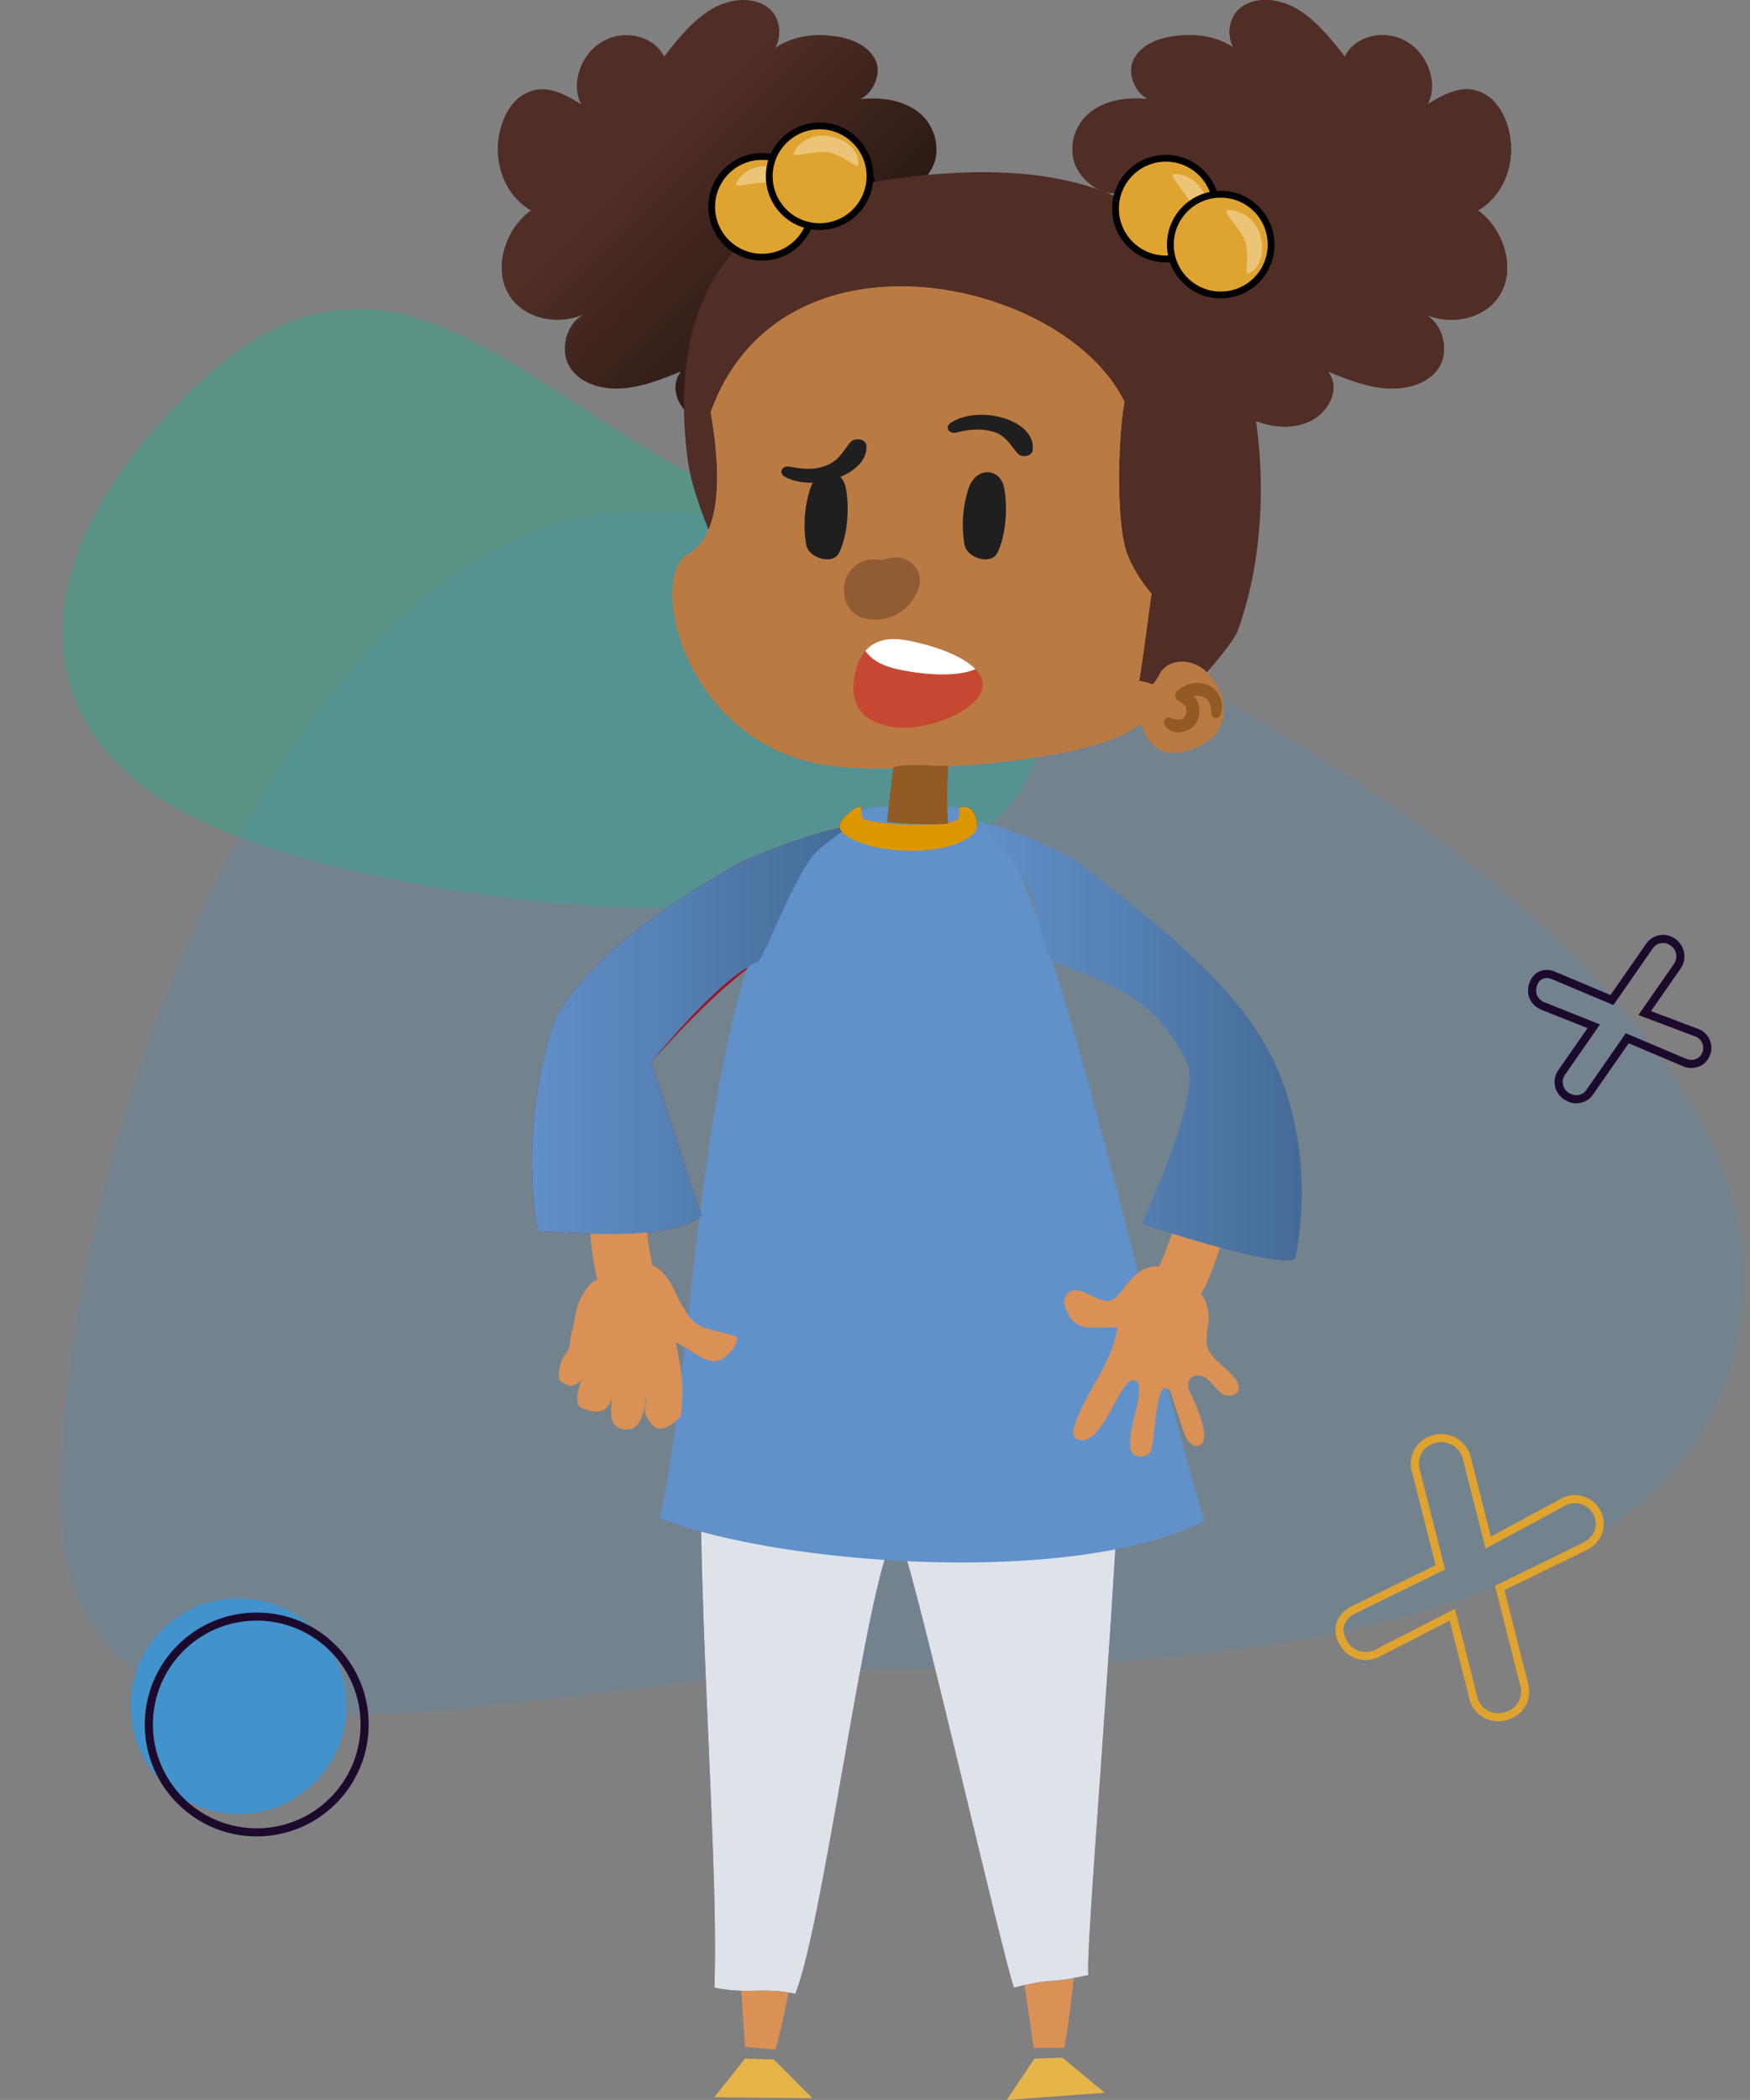 <svg xmlns="http://www.w3.org/2000/svg" xmlns:xlink="http://www.w3.org/1999/xlink" width="432.455" height="518.94" viewBox="0 0 432.455 518.94">
  <rect x="0" y="0" width="432.455" height="518.94" fill="#808080" stroke="none"/>
  <defs>
    <linearGradient id="linear-gradient" x1="4.503" y1="0.355" x2="4.964" y2="0.789" gradientUnits="objectBoundingBox">
      <stop offset="0" stop-color="#502e25"/>
      <stop offset="1" stop-color="#201310"/>
    </linearGradient>
    <linearGradient id="linear-gradient-2" x1="0.344" y1="0.355" x2="0.805" y2="0.789" xlink:href="#linear-gradient"/>
    <linearGradient id="linear-gradient-3" x1="2.057" y1="2.779" x2="3.039" y2="2.779" xlink:href="#linear-gradient"/>
    <clipPath id="clip-path">
      <path id="Caminho_665" data-name="Caminho 665" d="M184.83,219.583c-1.111,5.778-14.224,11.112-22.669,9.557s-10-6.89-8.89-12.668,4.445-10.223,12.89-8.668S185.941,213.582,184.83,219.583Z" transform="translate(-152.955 -207.49)"/>
    </clipPath>
    <linearGradient id="linear-gradient-7" x1="-0.001" y1="0.5" x2="0.998" y2="0.5" gradientUnits="objectBoundingBox">
      <stop offset="0" stop-color="#fff"/>
      <stop offset="0" stop-color="#6191c9"/>
      <stop offset="1" stop-color="#446a96"/>
    </linearGradient>
    <linearGradient id="linear-gradient-8" x1="0" y1="0.5" x2="0.999" y2="0.5" xlink:href="#linear-gradient-7"/>
  </defs>
  <g id="Grupo_551" data-name="Grupo 551" transform="translate(-27.984 -118.534)">
    <g id="Grupo_262" data-name="Grupo 262">
      <path id="Caminho_699" data-name="Caminho 699" d="M347.151,314.117c-27,57.471-77.288,23.457-132.73,23.457S121.86,359.83,121.86,304.392,246.3,211.83,301.744,211.83,374.15,256.646,347.151,314.117Z" transform="matrix(-0.921, -0.391, 0.391, -0.921, 276.367, 636.189)" fill="#00ba91" opacity="0.3"/>
      <path id="Caminho_482" data-name="Caminho 482" d="M546.66,317.626c0,87.026-126.2,97.265-213.223,97.265s-202.777,44.517-202.777-42.5S187.968,128.53,274.995,128.53,546.66,230.595,546.66,317.626Z" transform="translate(-87.66 116.246)" fill="#4292cc" opacity="0.2"/>
      <g id="tela1-1" transform="translate(86.778 70.504)">
        <path id="Caminho_649" data-name="Caminho 649" d="M233.331,56.914c-4.667.444-9.334,2.445-10.89,6.445-1.556,4.223,2.222,10.446,6.89,9.557C224,72.027,218.44,72.027,214,74.472a11.779,11.779,0,0,0-6.223,12.668c1.111,5.112,6.89,9.779,12,8.445-5.112,1.778-9.779,4.223-12.668,8.445s-4,10.223-1.333,15.113c2.667,5.112,9.112,8.223,14,6.223-3.334,3.778-6,9.334-3.556,14.224,2.222,4.445,7.556,6.89,12.446,6.89s9.112-2.222,13.335-4.223c4.223,8.89,16.224,13.779,24.447,9.779,4.445-2.222,7.556-8,4.223-12.224,4.889,2,10,4,15.113,4.223s10.446-1.556,12.668-5.778.444-10.89-4.445-12.89c7.112,3.556,16.224,1.333,19.558-5.112,3.334-6.223.667-15.557-5.778-20.224,7.334-4.223,10.223-14.224,6.667-22.669-1.111-2.667-3.111-5.334-5.778-6.445-4.667-2.222-9.334.444-13.335,2.889C298,68.916,295.56,61.359,290,58.248c-5.334-3.111-12.668-1.333-15.113,3.778-3.334-4.223-6.667-8.445-11.112-11.335s-10.446-3.778-14.446-.889-4,10,.667,12.668C246.888,57.8,239.331,56.025,233.331,56.914Z" transform="translate(-1.352 0)" fill="url(#linear-gradient)"/>
        <g id="Grupo_242" data-name="Grupo 242" transform="translate(176.639 424.065)">
          <path id="Caminho_650" data-name="Caminho 650" d="M210.628,427.732c0,38.226.444,98.9-5.334,130.014h-7.556c-6-41.338-13.113-86.9-20-130.014Z" transform="translate(-177.735 -427.732)" fill="#d99156"/>
          <path id="Caminho_651" data-name="Caminho 651" d="M198.09,561.7l-6.89,10.223,24.225-1.778-10.446-8.668Z" transform="translate(-177.865 -429.023)" fill="#e6b54a"/>
        </g>
        <g id="Grupo_243" data-name="Grupo 243" transform="translate(116.188 422.732)">
          <path id="Caminho_652" data-name="Caminho 652" d="M149.587,429.052c-3.111,38-8,98.677-16.224,129.125-2.445-.222-5.112-.445-7.556-.667-2.667-41.782-6-87.565-9.112-131.125Z" transform="translate(-116.695 -426.385)" fill="#d99156"/>
          <path id="Caminho_653" data-name="Caminho 653" d="M125.822,561.707l-7.556,9.557,24.225.222-9.557-9.557Z" transform="translate(-116.71 -427.692)" fill="#e6b54a"/>
        </g>
        <path id="Caminho_654" data-name="Caminho 654" d="M146.858,56.914c4.667.444,9.334,2.445,10.89,6.445s-2.222,10.446-6.89,9.557c5.334-.889,10.89-.889,15.335,1.556a11.779,11.779,0,0,1,6.223,12.668c-1.111,5.112-6.89,9.779-12,8.445,5.112,1.778,9.779,4.223,12.668,8.445s4,10.223,1.333,15.113c-2.667,5.112-9.112,8.223-14,6.223,3.334,3.778,6,9.334,3.556,14.224-2.222,4.445-7.556,6.89-12.446,6.89s-9.112-2.222-13.335-4.223c-4.223,8.89-16.224,13.779-24.447,9.779-4.445-2.222-7.556-8-4.223-12.224-4.889,2-10,4-15.113,4.223s-10.446-1.556-12.668-5.778-.444-10.89,4.445-12.89c-7.112,3.556-16.224,1.333-19.558-5.112-3.334-6.223-.667-15.557,5.778-20.224-7.334-4.223-10.223-14.224-6.667-22.669,1.111-2.667,3.111-5.334,5.778-6.445,4.667-2.222,9.334.444,13.335,2.889-2.667-4.889-.222-12.446,5.334-15.557,5.334-3.111,12.668-1.333,15.113,3.778,3.334-4.223,6.667-8.445,11.112-11.335s10.446-3.778,14.446-.889,4,10-.667,12.668C133.523,57.8,140.858,56.025,146.858,56.914Z" transform="translate(0 0)" fill="url(#linear-gradient-2)"/>
        <circle id="Elipse_338" data-name="Elipse 338" cx="11.335" cy="11.335" r="11.335" transform="translate(121.078 89.585)" fill="#6eaa6f" stroke="#000" stroke-miterlimit="10" stroke-width="1.122"/>
        <circle id="Elipse_339" data-name="Elipse 339" cx="11.335" cy="11.335" r="11.335" transform="translate(134.412 84.028)" fill="#6eaa6f" stroke="#000" stroke-miterlimit="10" stroke-width="1.122"/>
        <path id="Caminho_655" data-name="Caminho 655" d="M131.872,92.9c.667.444-1.778,1.333-4.223,4-1.778,2-2.667,7.334-3.334,6.89s-2.222-4.445,1.111-8.445C128.316,92.015,130.983,92.46,131.872,92.9Z" transform="translate(-0.571 -0.43)" fill="#ede39f"/>
        <path id="Caminho_656" data-name="Caminho 656" d="M150.89,86.612c.667.889-2.889,1.111-7.112,3.778-2.889,2-6.223,8.668-6.89,7.779S135.555,91.5,141.555,87.5C146.667,84.168,150.223,85.723,150.89,86.612Z" transform="translate(-0.698 -0.361)" fill="#ede39f"/>
        <path id="Caminho_657" data-name="Caminho 657" d="M125.749,200.9c-4.223-11.779-12.668-26.892-14.224-39.338-5.112-40.893,12.668-62.9,46.45-68.23,25.114-4,57.562-5.112,75.786,15.557,20.669,23.114,24.225,66.9,13.779,95.344-1.111,3.334-10.668,14-13.335,16.446s-7.556-1.333-10.668-2.889Z" transform="translate(-0.448 -0.415)" fill="url(#linear-gradient-3)"/>
        <path id="Caminho_658" data-name="Caminho 658" d="M233.331,56.914c-4.667.444-9.334,2.445-10.89,6.445-1.556,4.223,2.222,10.446,6.89,9.557C224,72.027,218.44,72.027,214,74.472a11.779,11.779,0,0,0-6.223,12.668c1.111,5.112,6.89,9.779,12,8.445-5.112,1.778-9.779,4.223-12.668,8.445s-4,10.223-1.333,15.113c2.667,5.112,9.112,8.223,14,6.223-3.334,3.778-6,9.334-3.556,14.224,2.222,4.445,7.556,6.89,12.446,6.89s9.112-2.222,13.335-4.223c4.223,8.89,16.224,13.779,24.447,9.779,4.445-2.222,7.556-8,4.223-12.224,4.889,2,10,4,15.113,4.223s10.446-1.556,12.668-5.778.444-10.89-4.445-12.89c7.112,3.556,16.224,1.333,19.558-5.112,3.334-6.223.667-15.557-5.778-20.224,7.334-4.223,10.223-14.224,6.667-22.669-1.111-2.667-3.111-5.334-5.778-6.445-4.667-2.222-9.334.444-13.335,2.889C298,68.916,295.56,61.359,290,58.248c-5.334-3.111-12.668-1.333-15.113,3.778-3.334-4.223-6.667-8.445-11.112-11.335s-10.446-3.778-14.446-.889-4,10,.667,12.668C246.888,57.8,239.331,56.025,233.331,56.914Z" transform="translate(-1.352 0)" fill="url(#linear-gradient)"/>
        <path id="Caminho_659" data-name="Caminho 659" d="M239.733,214.733c-3.111-3.111-8.89-3.556-11.335.222-.222.445-1.556,2.889-2,2.889a18.514,18.514,0,0,0-3.334-.889c.222,0,1.556-10,3.111-21.558a34.1,34.1,0,0,1-6-9.779c-2.889-7.779-2.222-29.337-.667-37.56-14.668-30.448-84.676-46.005-102.233,2.445-.222.444,6.223,28.448-5.556,35.115-10.446,5.778-.667,48.45,36.226,52.45,17.78,2,64.007-1.111,74.675-10,.445-.444,1.111-.222,1.333.444a10.322,10.322,0,0,0,2.889,4.445l.667.667c4.445,2.889,13.779-.444,15.779-5.778C245.29,223.178,242.845,217.844,239.733,214.733Z" transform="translate(-0.421 -0.69)" fill="#ba7b43"/>
        <path id="Caminho_660" data-name="Caminho 660" d="M181.761,169.62a29.156,29.156,0,0,0-1.111,14c.444,3.556,6.89,5.334,8.223,2,2.222-4.667,2.445-11.779,1.556-16C189.539,164.953,183.761,164.286,181.761,169.62Z" transform="translate(-1.121 -1.138)" fill="#201f20"/>
        <path id="Caminho_661" data-name="Caminho 661" d="M142.264,169.62a29.157,29.157,0,0,0-1.111,14c.445,3.556,6.89,5.334,8.223,2,2.222-4.667,2.445-11.779,1.556-16C150.042,164.953,144.264,164.286,142.264,169.62Z" transform="translate(-0.739 -1.138)" fill="#201f20"/>
        <path id="Caminho_662" data-name="Caminho 662" d="M242.251,219.466c-2.889-1.778-6-1.111-8.445.889a1.589,1.589,0,0,0,.444,2.667c1.333.667,2.222,1.778,1.556,3.334-.667,1.778-2.667,1.111-4,.667a1.1,1.1,0,0,0-1.333,1.333c1.111,3.334,6,2.667,7.779.222a5.678,5.678,0,0,0-.444-6.89,3.857,3.857,0,0,1,3.111.667c1.111.889,1.111,2.667,1.333,4a1.089,1.089,0,0,0,2,.222C245.585,224.133,244.474,221.022,242.251,219.466Z" transform="translate(-1.605 -1.645)" fill="#915b23"/>
        <path id="VENTA_1_" d="M169.028,194.939a5.846,5.846,0,0,0-6.223-7.779,12.819,12.819,0,0,0-3.111.667h0c.667-.222.444-.222,0,0a7.319,7.319,0,0,0-8.668,4.667c-1.333,3.556.444,8.668,4.223,9.557C161.027,203.606,166.583,200.939,169.028,194.939Z" transform="translate(-0.834 -1.343)" fill="#774928" opacity="0.6"/>
        <g id="Grupo_245" data-name="Grupo 245" transform="translate(152.098 205.95)">
          <path id="Caminho_663" data-name="Caminho 663" d="M184.83,219.583c-1.111,5.778-14.224,11.112-22.669,9.557s-10-6.89-8.89-12.668,4.445-10.223,12.89-8.668S185.941,213.582,184.83,219.583Z" transform="translate(-152.955 -207.49)" fill="#c64832"/>
          <g id="Grupo_244" data-name="Grupo 244" clip-path="url(#clip-path)">
            <path id="Caminho_664" data-name="Caminho 664" d="M186.622,210.989c1.333-6.223-9.112-16.446-18-18.446s-12.446,2.667-13.779,8.668,0,11.557,8.89,13.557S185.289,217.211,186.622,210.989Z" transform="translate(-152.969 -207.341)" fill="#fff"/>
          </g>
        </g>
        <g id="ROUPA_1_" transform="translate(114.366 248.046)">
          <path id="Caminho_666" data-name="Caminho 666" d="M217.8,358.837c6.667,12.224-8.445,173.352-7.112,180.242-10.89,2.445-7.334.445-18.446,3.111-3.334-10-23.558-98.677-27.559-109.123l-3.556-.222c-.667,0,0,1.111-.222,1.778-6.667,19.335-16,92.232-22.669,109.123-8.223-1.778-11.779.222-20-1.556,1.333-36.671-6.667-120.9-1.778-157.35Z" transform="translate(-114.855 -251.047)" fill="#58167d"/>
          <g id="FRENTE_1_" transform="translate(34.715)">
            <path id="Caminho_667" data-name="Caminho 667" d="M149.908,255.581c.444-.889.667-1.778,1.111-2.667C150.575,253.8,150.353,254.692,149.908,255.581Z" transform="translate(-149.908 -250.025)" fill="#e6b54a"/>
            <path id="Caminho_668" data-name="Caminho 668" d="M151.255,252.441c.444-.889.667-1.556,1.111-2.445A21.65,21.65,0,0,0,151.255,252.441Z" transform="translate(-149.921 -249.996)" fill="#e6b54a"/>
            <path id="Caminho_669" data-name="Caminho 669" d="M152.377,250Z" transform="translate(-149.932 -249.996)" fill="#e6b54a"/>
            <path id="Caminho_670" data-name="Caminho 670" d="M151.03,252.91c0-.222.222-.222.222-.444A.776.776,0,0,1,151.03,252.91Z" transform="translate(-149.919 -250.02)" fill="#e6b54a"/>
          </g>
        </g>
        <g id="ESQUERDA_4_" transform="translate(79.342 322.61)">
          <g id="Grupo_248" data-name="Grupo 248">
            <g id="Grupo_247" data-name="Grupo 247">
              <path id="Caminho_671" data-name="Caminho 671" d="M101.071,328.287a120.929,120.929,0,0,0-.667,12.668,129.064,129.064,0,0,0,1.111,16c.667,5.778,2.667,11.335,1.556,17.113-.889,4.889-7.334,5.778-10,2-6.223-8.668-6-24-6.223-34.448-.222-4.667,0-9.334,0-14C90.847,324.732,98.182,324.065,101.071,328.287Z" transform="translate(-79.56 -325.287)" fill="#d99156"/>
              <g id="Grupo_246" data-name="Grupo 246" transform="translate(0 37.636)">
                <path id="Caminho_672" data-name="Caminho 672" d="M109.668,400.662c0,.667-4.445,4.889-6.667,2.889-3.778-3.778-1.556-4.889-2-8.223-.222,3.111-.889,10-5.778,8.89-4.223-.889-2.445-6.223-2.667-8-.222-1.111,1.111-2.889.222-1.778,0,0,.222,8.223-7.779,4.445-2.445-1.111.444-7.779.444-7.779s0,1.111-1.778,2-1.778.222-3.334-.444c-1.778-.667-.222-5.334,0-5.778,2.667-3.778,1.333-2.445,2.445-7.112.889-3.334.889-6,2.667-8.89,1.556-2.445,2.445-3.556,4.889-3.778a10.65,10.65,0,0,0,5.778-2c1.778-1.556,3.111-2.222,5.556-1.556,2.222.444,3.778,2.222,5.112,4.223s2.222,4.667,3.556,6.667c1.556,2.667,3.111,4.223,6.223,5.112,1.778.444,3.556.889,5.112,1.333,1.778.444,2.222.444,1.556,2.222a7.982,7.982,0,0,1-1.556,2.222c-4,4.667-7.334.667-13.335-2.667C110.113,392.439,110.335,392.217,109.668,400.662Z" transform="translate(-79.49 -363.29)" fill="#d99156"/>
              </g>
            </g>
          </g>
        </g>
        <g id="ESQUERDA_1_" transform="translate(204.17 330.506)">
          <g id="Grupo_251" data-name="Grupo 251">
            <g id="Grupo_250" data-name="Grupo 250">
              <path id="Caminho_673" data-name="Caminho 673" d="M237.761,334.587a61.512,61.512,0,0,1-2.222,11.112,138.1,138.1,0,0,1-4.445,13.557c-1.778,4.889-4.667,9.334-5.334,14.446-.444,4.445,5.112,6.667,8.223,4,7.334-6,10.446-19.558,13.113-28.225,1.111-4,2.222-8,3.111-12C247.54,333.921,241.095,331.7,237.761,334.587Z" transform="translate(-205.729 -333.26)" fill="#d99156"/>
              <g id="Grupo_249" data-name="Grupo 249" transform="translate(0 30.442)">
                <path id="Caminho_674" data-name="Caminho 674" d="M208.007,403.781a5.523,5.523,0,0,0-.222,1.778,2.312,2.312,0,0,0,2.889,1.334,5.288,5.288,0,0,0,2.889-2c3.778-4,6.667-13.779,9.557-12.668,2,.889.222,6.89-.667,10.89a21.919,21.919,0,0,0-.667,5.334c0,3.111,4.667,3.556,5.334.667.889-4,.889-10.446,2.445-14.224a1.2,1.2,0,0,1,2.222,0l3.556,10.668c.667,1.556,2,3.334,3.556,2.667,1.333-.444,1.333-2.445,1.111-3.778a36.168,36.168,0,0,0-2.889-8.223c-.667-1.333-1.556-3.111-.445-4.445s3.334-.889,4.445.222c1.333,1.111,2.222,2.667,3.556,3.556,1.556.889,4,.222,4-1.556a4.12,4.12,0,0,0-.445-1.556c-2.222-3.556-7.556-5.778-7.556-10,0-3.111,1.111-5.334.222-8.223-.667-2.445-1.334-3.556-3.334-4.445a9.66,9.66,0,0,1-4.667-3.111c-1.333-1.778-2.222-2.667-4.445-2.667a8.378,8.378,0,0,0-5.556,2.445c-1.556,1.333-2.889,3.556-4.445,5.112-2,2-4,.667-6.445-.444-1.333-.667-2.667-1.333-4-1.111-1.556,0-2.667,1.778-2.445,3.334a6.655,6.655,0,0,0,.889,2.222c2.222,4.889,6.445,3.334,12.224,3.556C217.564,388,210.23,395.78,208.007,403.781Z" transform="translate(-205.534 -363.999)" fill="#d99156"/>
              </g>
            </g>
          </g>
        </g>
        <path id="DIREITO_3_" d="M149.83,255.153c2.889-2.667-21.113,5.112-28,9.334-15.113,9.112-32.67,19.78-43.116,36.671-7.334,20.891-6.667,42.671-4.445,53.117,4.445,0,32.67,3.111,40.449-3.778-3.334-9.779-12.446-38-12.446-38s19.113-22,29.114-26.225c2.222-2.889,5.112-16.891,10.668-24.447C143.829,259.375,147.607,256.931,149.83,255.153Z" transform="translate(-0.082 -1.995)" fill="#a01127"/>
        <path id="GOLA_1_" d="M183.463,253.99c0,3.111-6.667,6.223-16.224,6.223s-17.78-3.111-17.78-6.223c0-1.111,3.334-4.667,5.112-4.667.889,0-.444,2.889,1.556,3.334a56.553,56.553,0,0,0,11.557,1.111c3.778,0,7.556,0,10.223-.889,2.222-.889.667-3.111,1.333-3.334C182.8,248.434,183.463,252.435,183.463,253.99Z" transform="translate(-0.823 -1.944)" fill="#001d7e"/>
        <path id="PESCOÇO_1_" d="M176.466,239c-1.778.444-9.779-.667-13.557.444-.889,8.223-.667,5.334-1.556,13.557a97.929,97.929,0,0,0,15.113.444A91.988,91.988,0,0,1,176.466,239Z" transform="translate(-0.938 -1.843)" fill="#915b23"/>
        <path id="BOCA_1_" d="M177.279,153.48c-1.556.889-.667,2.889,1.333,2.445,3.556-.889,6.445-1.111,9.779,0,2.667,1.111,3.778,3.334,5.334,5.112,1.111,1.333,3.778.667,3.778-.889C198.17,152.591,184.168,149.035,177.279,153.48Z" transform="translate(-1.084 -0.999)" fill="#201f20"/>
        <path id="BOCA_4_" d="M135.762,166.873c-1.556-.889-.667-2.889,1.333-2.445,3.556.667,6.667.889,9.779-.667,2.667-1.333,3.556-3.556,5.112-5.334,1.111-1.333,3.778-.889,4,.667C156.654,166.429,142.874,170.874,135.762,166.873Z" transform="translate(-0.683 -1.058)" fill="#201f20"/>
        <path id="Caminho_675" data-name="Caminho 675" d="M146.858,56.914c4.667.444,9.334,2.445,10.89,6.445s-2.222,10.446-6.89,9.557c5.334-.889,10.89-.889,15.335,1.556a11.779,11.779,0,0,1,6.223,12.668c-1.111,5.112-6.89,9.779-12,8.445,5.112,1.778,9.779,4.223,12.668,8.445s4,10.223,1.333,15.113c-2.667,5.112-9.112,8.223-14,6.223,3.334,3.778,6,9.334,3.556,14.224-2.222,4.445-7.556,6.89-12.446,6.89s-9.112-2.222-13.335-4.223c-4.223,8.89-16.224,13.779-24.447,9.779-4.445-2.222-7.556-8-4.223-12.224-4.889,2-10,4-15.113,4.223s-10.446-1.556-12.668-5.778-.444-10.89,4.445-12.89c-7.112,3.556-16.224,1.333-19.558-5.112-3.334-6.223-.667-15.557,5.778-20.224-7.334-4.223-10.223-14.224-6.667-22.669,1.111-2.667,3.111-5.334,5.778-6.445,4.667-2.222,9.334.444,13.335,2.889-2.667-4.889-.222-12.446,5.334-15.557,5.334-3.111,12.668-1.333,15.113,3.778,3.334-4.223,6.667-8.445,11.112-11.335s10.446-3.778,14.446-.889,4,10-.667,12.668C133.523,57.8,140.858,56.025,146.858,56.914Z" transform="translate(0 0)" fill="url(#linear-gradient-2)"/>
        <circle id="Elipse_340" data-name="Elipse 340" cx="12.446" cy="12.446" r="12.446" transform="translate(117.077 86.695)" fill="#dfa330" stroke="#000" stroke-miterlimit="10" stroke-width="1.683"/>
        <path id="Caminho_676" data-name="Caminho 676" d="M139.653,96.652c-.222,1.333-2.445-1.556-6.667-2.889-3.111-.889-9.779,1.333-9.334.222.222-1.333,3.778-6,10.223-4C138.987,91.541,139.876,95.541,139.653,96.652Z" transform="translate(-0.574 -0.4)" fill="#ebc477"/>
        <circle id="Elipse_341" data-name="Elipse 341" cx="12.446" cy="12.446" r="12.446" transform="translate(131.301 79.139)" fill="#dfa330" stroke="#000" stroke-miterlimit="10" stroke-width="1.683"/>
        <path id="Caminho_677" data-name="Caminho 677" d="M154.016,89.022c-.222,1.333-2.445-1.556-6.667-2.889-3.111-.889-9.779,1.333-9.334.222.222-1.333,3.778-6,10.223-4C153.349,83.688,154.238,87.689,154.016,89.022Z" transform="translate(-0.712 -0.327)" fill="#ebc477"/>
        <circle id="Elipse_342" data-name="Elipse 342" cx="12.446" cy="12.446" r="12.446" transform="translate(216.866 87.14)" fill="#dfa330" stroke="#000" stroke-miterlimit="10" stroke-width="1.683"/>
        <path id="Caminho_678" data-name="Caminho 678" d="M238.049,107.117c-1.334.445.222-2.889-.667-7.334-.667-3.111-5.778-7.779-4.667-8.223,1.333-.444,7.112.667,8.445,7.112C242.272,104.006,239.16,106.673,238.049,107.117Z" transform="translate(-1.625 -0.42)" fill="#ebc477"/>
        <circle id="Elipse_343" data-name="Elipse 343" cx="12.446" cy="12.446" r="12.446" transform="translate(230.423 96.03)" fill="#dfa330" stroke="#000" stroke-miterlimit="10" stroke-width="1.683"/>
        <path id="Caminho_679" data-name="Caminho 679" d="M251.514,116.094c-1.333.445.222-2.889-.667-7.334-.667-3.111-5.778-7.779-4.667-8.223,1.333-.444,7.112.667,8.445,7.112C255.736,112.982,252.847,115.649,251.514,116.094Z" transform="translate(-1.755 -0.506)" fill="#ebc477"/>
        <path id="Caminho_680" data-name="Caminho 680" d="M125.749,200.9c-4.223-11.779-12.668-26.892-14.224-39.338-5.112-40.893,12.668-62.9,46.45-68.23,25.114-4,57.562-5.112,75.786,15.557,20.669,23.114,24.225,66.9,13.779,95.344-1.111,3.334-10.668,14-13.335,16.446s-7.556-1.333-10.668-2.889Z" transform="translate(-0.448 -0.415)" fill="url(#linear-gradient-3)"/>
        <path id="Caminho_681" data-name="Caminho 681" d="M239.733,214.733c-3.111-3.111-8.89-3.556-11.335.222-.222.445-1.556,2.889-2,2.889a18.514,18.514,0,0,0-3.334-.889c.222,0,1.556-10,3.111-21.558a34.1,34.1,0,0,1-6-9.779c-2.889-7.779-2.222-29.337-.667-37.56-14.668-30.448-84.676-46.005-102.233,2.445-.222.444,6.223,28.448-5.556,35.115-10.446,5.778-.667,48.45,36.226,52.45,17.78,2,64.007-1.111,74.675-10,.445-.444,1.111-.222,1.333.444a10.322,10.322,0,0,0,2.889,4.445l.667.667c4.445,2.889,13.779-.444,15.779-5.778C245.29,223.178,242.845,217.844,239.733,214.733Z" transform="translate(-0.421 -0.69)" fill="#ba7b43"/>
        <path id="Caminho_682" data-name="Caminho 682" d="M181.761,169.62a29.156,29.156,0,0,0-1.111,14c.444,3.556,6.89,5.334,8.223,2,2.222-4.667,2.445-11.779,1.556-16C189.539,164.953,183.761,164.286,181.761,169.62Z" transform="translate(-1.121 -1.138)" fill="#201f20"/>
        <path id="Caminho_683" data-name="Caminho 683" d="M142.264,169.62a29.157,29.157,0,0,0-1.111,14c.445,3.556,6.89,5.334,8.223,2,2.222-4.667,2.445-11.779,1.556-16C150.042,164.953,144.264,164.286,142.264,169.62Z" transform="translate(-0.739 -1.138)" fill="#201f20"/>
        <path id="Caminho_684" data-name="Caminho 684" d="M242.251,219.466c-2.889-1.778-6-1.111-8.445.889a1.589,1.589,0,0,0,.444,2.667c1.333.667,2.222,1.778,1.556,3.334-.667,1.778-2.667,1.111-4,.667a1.1,1.1,0,0,0-1.333,1.333c1.111,3.334,6,2.667,7.779.222a5.678,5.678,0,0,0-.444-6.89,3.857,3.857,0,0,1,3.111.667c1.111.889,1.111,2.667,1.333,4a1.089,1.089,0,0,0,2,.222C245.585,224.133,244.474,221.022,242.251,219.466Z" transform="translate(-1.605 -1.645)" fill="#915b23"/>
        <path id="VENTA_3_" d="M169.028,194.939a5.846,5.846,0,0,0-6.223-7.779,12.819,12.819,0,0,0-3.111.667h0c.667-.222.444-.222,0,0a7.319,7.319,0,0,0-8.668,4.667c-1.333,3.556.444,8.668,4.223,9.557C161.027,203.606,166.583,200.939,169.028,194.939Z" transform="translate(-0.834 -1.343)" fill="#774928" opacity="0.6"/>
        <g id="Grupo_253" data-name="Grupo 253" transform="translate(152.098 205.95)">
          <path id="Caminho_685" data-name="Caminho 685" d="M184.83,219.583c-1.111,5.778-14.224,11.112-22.669,9.557s-10-6.89-8.89-12.668,4.445-10.223,12.89-8.668S185.941,213.582,184.83,219.583Z" transform="translate(-152.955 -207.49)" fill="#c64832"/>
          <g id="Grupo_252" data-name="Grupo 252" clip-path="url(#clip-path)">
            <path id="Caminho_686" data-name="Caminho 686" d="M186.622,210.989c1.333-6.223-9.112-16.446-18-18.446s-12.446,2.667-13.779,8.668,0,11.557,8.89,13.557S185.289,217.211,186.622,210.989Z" transform="translate(-152.969 -207.341)" fill="#fff"/>
          </g>
        </g>
        <g id="ROUPA_3_" transform="translate(104.187 247.262)">
          <path id="Caminho_688" data-name="Caminho 688" d="M217.8,358.837c6.667,12.224-8.445,173.352-7.112,180.242-10.89,2.445-7.334.445-18.446,3.111-3.334-10-23.558-98.677-27.559-109.123l-3.556-.222c-.667,0,0,1.111-.222,1.778-6.667,19.335-16,92.232-22.669,109.123-8.223-1.778-11.779.222-20-1.556,1.333-36.671-6.667-120.9-1.778-157.35Z" transform="translate(-104.676 -250.263)" fill="#dde3e8"/>
          <g id="FRENTE_3_">
            <path id="Caminho_689" data-name="Caminho 689" d="M149.908,255.581c.444-.889.667-1.778,1.111-2.667C150.575,253.8,150.353,254.692,149.908,255.581Z" transform="translate(-105.014 -249.24)" fill="#6191c9"/>
            <path id="Caminho_690" data-name="Caminho 690" d="M151.255,252.441c.444-.889.667-1.556,1.111-2.445A21.65,21.65,0,0,0,151.255,252.441Z" transform="translate(-105.027 -249.212)" fill="#6191c9"/>
            <path id="Caminho_691" data-name="Caminho 691" d="M152.377,250Z" transform="translate(-105.038 -249.212)" fill="#6191c9"/>
            <path id="Caminho_692" data-name="Caminho 692" d="M151.03,252.91c0-.222.222-.222.222-.444A.776.776,0,0,1,151.03,252.91Z" transform="translate(-105.025 -249.236)" fill="#6191c9"/>
            <path id="Caminho_693" data-name="Caminho 693" d="M151.026,253.323a7.425,7.425,0,0,1,6-3.778c8-.667,22.669-.222,22.891.222,0,.222.667,1.333.667,1.556a3.9,3.9,0,0,1,.889,1.111c0,.222,1.111.889,1.111,1.111.444.667,1.556.222,2.445.444,14.668,3.778,39.782,125.125,54.228,171.8-32.226,16.446-105.567,10.89-134.681-.667,9.779-39.338,9.112-156.239,44.672-169.574A3.767,3.767,0,0,0,151.026,253.323Z" transform="translate(-104.577 -249.204)" fill="#6191c9"/>
          </g>
        </g>
        <g id="ESQUERDA_6_" transform="translate(79.342 322.61)">
          <g id="Grupo_256" data-name="Grupo 256">
            <g id="Grupo_255" data-name="Grupo 255">
              <path id="Caminho_694" data-name="Caminho 694" d="M101.071,328.287a120.929,120.929,0,0,0-.667,12.668,129.064,129.064,0,0,0,1.111,16c.667,5.778,2.667,11.335,1.556,17.113-.889,4.889-7.334,5.778-10,2-6.223-8.668-6-24-6.223-34.448-.222-4.667,0-9.334,0-14C90.847,324.732,98.182,324.065,101.071,328.287Z" transform="translate(-79.56 -325.287)" fill="#d99156"/>
              <g id="Grupo_254" data-name="Grupo 254" transform="translate(0 37.636)">
                <path id="Caminho_695" data-name="Caminho 695" d="M109.668,400.662c0,.667-4.445,4.889-6.667,2.889-3.778-3.778-1.556-4.889-2-8.223-.222,3.111-.889,10-5.778,8.89-4.223-.889-2.445-6.223-2.667-8-.222-1.111,1.111-2.889.222-1.778,0,0,.222,8.223-7.779,4.445-2.445-1.111.444-7.779.444-7.779s0,1.111-1.778,2-1.778.222-3.334-.444c-1.778-.667-.222-5.334,0-5.778,2.667-3.778,1.333-2.445,2.445-7.112.889-3.334.889-6,2.667-8.89,1.556-2.445,2.445-3.556,4.889-3.778a10.65,10.65,0,0,0,5.778-2c1.778-1.556,3.111-2.222,5.556-1.556,2.222.444,3.778,2.222,5.112,4.223s2.222,4.667,3.556,6.667c1.556,2.667,3.111,4.223,6.223,5.112,1.778.444,3.556.889,5.112,1.333,1.778.444,2.222.444,1.556,2.222a7.982,7.982,0,0,1-1.556,2.222c-4,4.667-7.334.667-13.335-2.667C110.113,392.439,110.335,392.217,109.668,400.662Z" transform="translate(-79.49 -363.29)" fill="#d99156"/>
              </g>
            </g>
          </g>
        </g>
        <g id="ESQUERDA_5_" transform="translate(204.17 330.506)">
          <g id="Grupo_259" data-name="Grupo 259">
            <g id="Grupo_258" data-name="Grupo 258">
              <path id="Caminho_696" data-name="Caminho 696" d="M237.761,334.587a61.512,61.512,0,0,1-2.222,11.112,138.1,138.1,0,0,1-4.445,13.557c-1.778,4.889-4.667,9.334-5.334,14.446-.444,4.445,5.112,6.667,8.223,4,7.334-6,10.446-19.558,13.113-28.225,1.111-4,2.222-8,3.111-12C247.54,333.921,241.095,331.7,237.761,334.587Z" transform="translate(-205.729 -333.26)" fill="#d99156"/>
              <g id="Grupo_257" data-name="Grupo 257" transform="translate(0 30.442)">
                <path id="Caminho_697" data-name="Caminho 697" d="M208.007,403.781a5.523,5.523,0,0,0-.222,1.778,2.312,2.312,0,0,0,2.889,1.334,5.288,5.288,0,0,0,2.889-2c3.778-4,6.667-13.779,9.557-12.668,2,.889.222,6.89-.667,10.89a21.919,21.919,0,0,0-.667,5.334c0,3.111,4.667,3.556,5.334.667.889-4,.889-10.446,2.445-14.224a1.2,1.2,0,0,1,2.222,0l3.556,10.668c.667,1.556,2,3.334,3.556,2.667,1.333-.444,1.333-2.445,1.111-3.778a36.168,36.168,0,0,0-2.889-8.223c-.667-1.333-1.556-3.111-.445-4.445s3.334-.889,4.445.222c1.333,1.111,2.222,2.667,3.556,3.556,1.556.889,4,.222,4-1.556a4.12,4.12,0,0,0-.445-1.556c-2.222-3.556-7.556-5.778-7.556-10,0-3.111,1.111-5.334.222-8.223-.667-2.445-1.334-3.556-3.334-4.445a9.66,9.66,0,0,1-4.667-3.111c-1.333-1.778-2.222-2.667-4.445-2.667a8.378,8.378,0,0,0-5.556,2.445c-1.556,1.333-2.889,3.556-4.445,5.112-2,2-4,.667-6.445-.444-1.333-.667-2.667-1.333-4-1.111-1.556,0-2.667,1.778-2.445,3.334a6.655,6.655,0,0,0,.889,2.222c2.222,4.889,6.445,3.334,12.224,3.556C217.564,388,210.23,395.78,208.007,403.781Z" transform="translate(-205.534 -363.999)" fill="#d99156"/>
              </g>
            </g>
          </g>
        </g>
        <path id="DIREITO_7_" d="M183.57,253.138c4.223,0,20.224,6.223,25.558,10.223,13.779,10.89,34.448,26,44.894,43.116,12.446,20.447,10.668,44,8.445,54.45-2.445,3.334-38-8.445-38-8.445s15.335-32.67,11.112-40.227c-7.556-14-13.779-17.335-32-24.225-3.556-1.333-4.667-12.224-5.778-15.335C194.682,262.917,183.57,253.138,183.57,253.138Z" transform="translate(-1.152 -1.981)" fill="url(#linear-gradient-7)"/>
        <path id="DIREITO_6_" d="M149.83,255.153c2.889-2.667-21.113,5.112-28,9.334-15.113,9.112-32.67,19.78-43.116,36.671-7.334,20.891-6.667,42.671-4.445,53.117,4.445,0,32.67,3.111,40.449-3.778-3.334-9.779-12.446-38-12.446-38s16.446-20.669,26.447-24.892c2.222-2.889,7.779-18.446,13.335-26C143.829,259.375,147.607,256.931,149.83,255.153Z" transform="translate(-0.082 -1.995)" fill="url(#linear-gradient-8)"/>
        <path id="GOLA_4_" d="M183.463,253.99c0,3.111-6.667,6.223-16.224,6.223s-17.78-3.111-17.78-6.223c0-1.111,3.334-4.667,5.112-4.667.889,0-.444,2.889,1.556,3.334a56.553,56.553,0,0,0,11.557,1.111c3.778,0,7.556,0,10.223-.889,2.222-.889.667-3.111,1.333-3.334C182.8,248.434,183.463,252.435,183.463,253.99Z" transform="translate(-0.823 -1.944)" fill="#db9600"/>
        <path id="PESCOÇO_3_" d="M176.466,239c-1.778.444-9.779-.667-13.557.444-.889,8.223-.667,5.334-1.556,13.557a97.929,97.929,0,0,0,15.113.444A91.988,91.988,0,0,1,176.466,239Z" transform="translate(-0.938 -1.843)" fill="#915b23"/>
        <path id="BOCA_6_" d="M177.279,153.48c-1.556.889-.667,2.889,1.333,2.445,3.556-.889,6.445-1.111,9.779,0,2.667,1.111,3.778,3.334,5.334,5.112,1.111,1.333,3.778.667,3.778-.889C198.17,152.591,184.168,149.035,177.279,153.48Z" transform="translate(-1.084 -0.999)" fill="#201f20"/>
        <path id="BOCA_5_" d="M135.762,166.873c-1.556-.889-.667-2.889,1.333-2.445,3.556.667,6.667.889,9.779-.667,2.667-1.333,3.556-3.556,5.112-5.334,1.111-1.333,3.778-.889,4,.667C156.654,166.429,142.874,170.874,135.762,166.873Z" transform="translate(-0.683 -1.058)" fill="#201f20"/>
      </g>
      <path id="Caminho_531" data-name="Caminho 531" d="M132.361,627.435a4.026,4.026,0,0,1-2.483,2.2,4.139,4.139,0,0,1-5.614-3.191l-3.319-13.1-11.905,6.126a4.515,4.515,0,0,1-1.926.557,4.055,4.055,0,0,1-1.889-.361,4.335,4.335,0,0,1-2.1-2.2,3.364,3.364,0,0,1-.135-2.942,4.154,4.154,0,0,1,2.085-1.994L119,605.694l-3.981-15.736a3.943,3.943,0,0,1,.226-2.694,4,4,0,0,1,2.438-2.19,4.274,4.274,0,0,1,5.659,3.176l3.4,13.448,11.762-6.344a4.018,4.018,0,0,1,3.883-.316,3.891,3.891,0,0,1,2.115,2.258,3.627,3.627,0,0,1-.045,2.89,4.215,4.215,0,0,1-2.047,2.1l-13.809,6.75,3.981,15.736A3.943,3.943,0,0,1,132.361,627.435Z" transform="translate(805.378 -121.518) rotate(49)" fill="none" stroke="#1c0a2d" stroke-miterlimit="10" stroke-width="2"/>
      <path id="Caminho_698" data-name="Caminho 698" d="M148.05,649.989a6.157,6.157,0,0,1-3.8,3.372,6.329,6.329,0,0,1-8.585-4.879l-5.075-20.035-18.205,9.367a6.9,6.9,0,0,1-2.946.852,6.2,6.2,0,0,1-2.888-.552,6.629,6.629,0,0,1-3.211-3.372,5.144,5.144,0,0,1-.207-4.5,6.353,6.353,0,0,1,3.188-3.05l21.3-10.449-6.088-24.063a6.029,6.029,0,0,1,.345-4.12,6.111,6.111,0,0,1,3.728-3.349,6.536,6.536,0,0,1,8.654,4.856l5.2,20.564,17.987-9.7a6.145,6.145,0,0,1,5.938-.483,5.95,5.95,0,0,1,3.234,3.452,5.547,5.547,0,0,1-.069,4.419,6.445,6.445,0,0,1-3.13,3.211l-21.117,10.322,6.088,24.063A6.03,6.03,0,0,1,148.05,649.989Z" transform="translate(256.285 -110.9)" fill="none" stroke="#dfa330" stroke-miterlimit="10" stroke-width="2"/>
      <g id="Grupo_260" data-name="Grupo 260" transform="translate(-204.092 184.783)">
        <circle id="Elipse_317" data-name="Elipse 317" cx="26.663" cy="26.663" r="26.663" transform="translate(264.346 328.705)" fill="#4292cc"/>
        <circle id="Elipse_318" data-name="Elipse 318" cx="26.663" cy="26.663" r="26.663" transform="translate(268.854 333.233)" fill="none" stroke="#1c0a2d" stroke-miterlimit="10" stroke-width="2"/>
      </g>
    </g>
  </g>
</svg>
